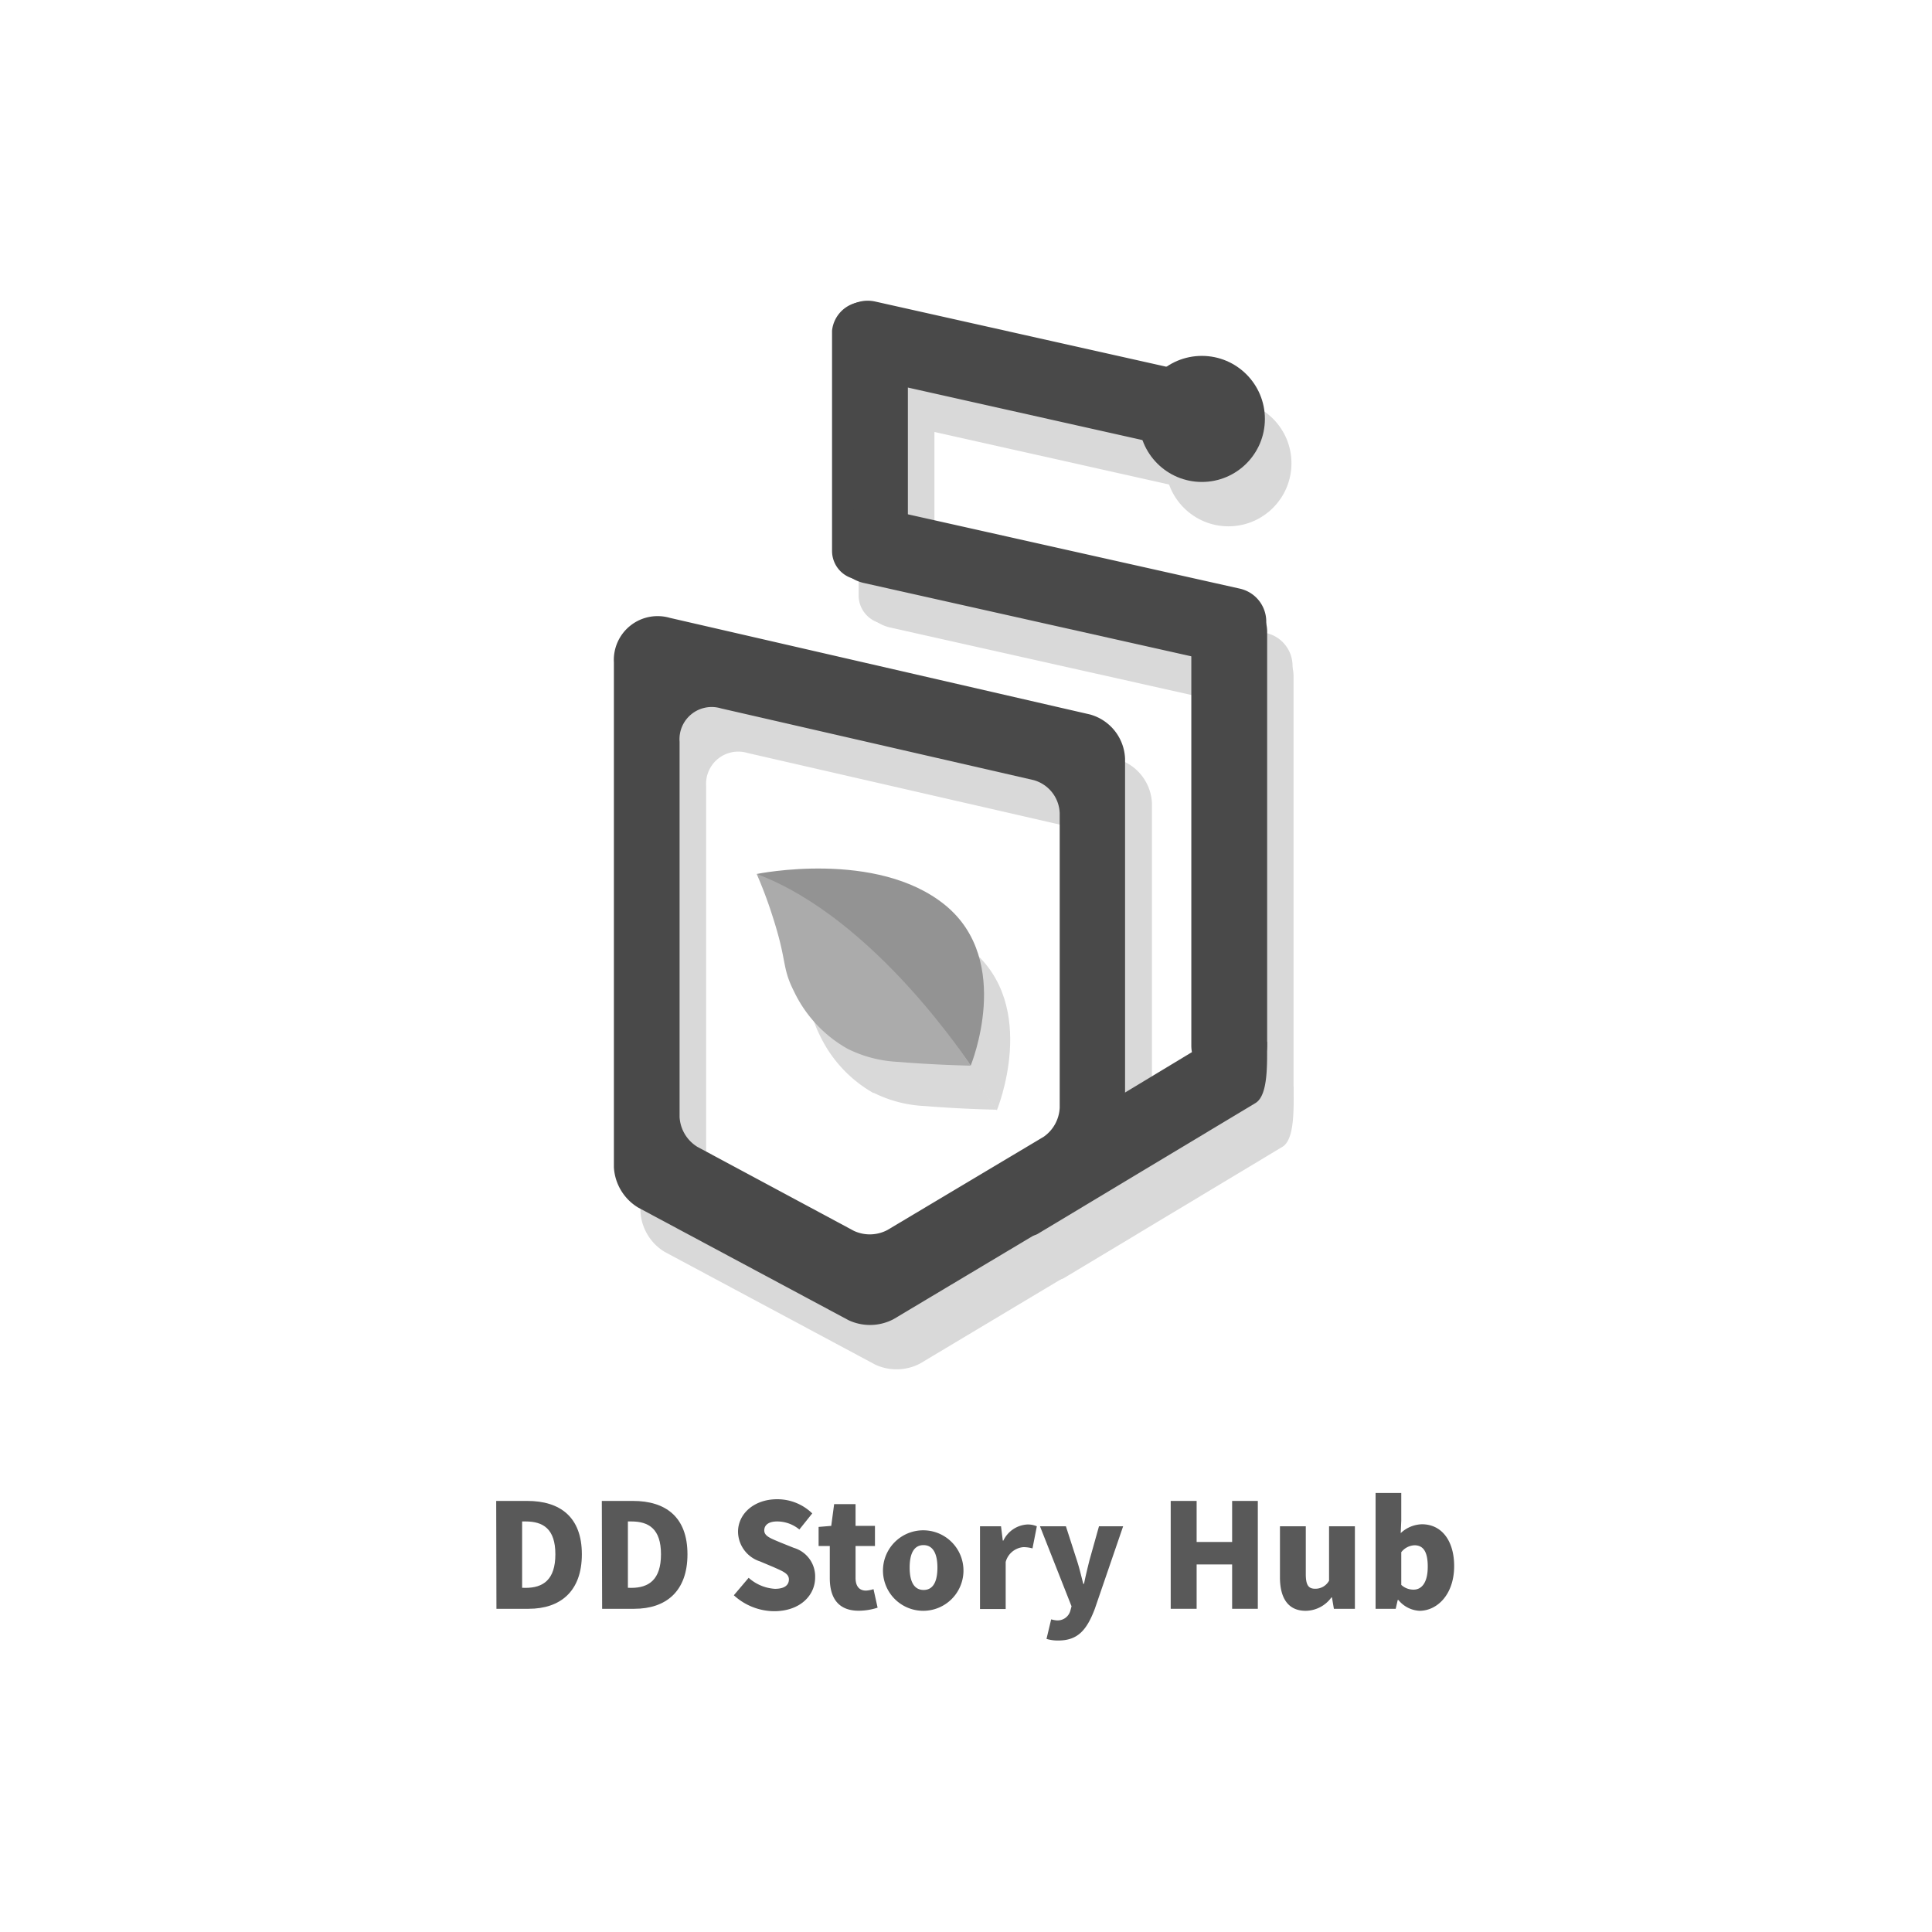<svg xmlns="http://www.w3.org/2000/svg" viewBox="0 0 240 240"><g style="isolation:isolate"><path d="M61.64,186.45h3.85c4.09,0,6.79,2,6.79,6.63s-2.7,6.77-6.61,6.77h-4Zm3.65,10.8c2.17,0,3.7-1,3.7-4.17S67.46,189,65.29,189h-.43v8.24Z" style="fill:#595959"/><path d="M74.76,186.45h3.86c4.08,0,6.78,2,6.78,6.63s-2.7,6.77-6.6,6.77h-4Zm3.66,10.8c2.16,0,3.69-1,3.69-4.17S80.58,189,78.42,189H78v8.24Z" style="fill:#595959"/><path d="M91.16,198.17,93,196a5.39,5.39,0,0,0,3.26,1.37c1.18,0,1.74-.45,1.74-1.17s-.73-1-1.89-1.52l-1.71-.72a3.93,3.93,0,0,1-2.72-3.67c0-2.25,2-4.05,4.86-4.05a6.23,6.23,0,0,1,4.36,1.76l-1.6,2a4.34,4.34,0,0,0-2.76-1c-1,0-1.6.4-1.6,1.12s.85,1,2,1.49l1.67.67a3.7,3.7,0,0,1,2.65,3.67c0,2.24-1.87,4.2-5.11,4.2A7.5,7.5,0,0,1,91.16,198.17Z" style="fill:#595959"/><path d="M103.08,196.05v-4h-1.39v-2.37l1.57-.13.36-2.7h2.66v2.7h2.41v2.5h-2.41V196c0,1.14.54,1.59,1.3,1.59a3.65,3.65,0,0,0,.93-.18l.51,2.3a7.61,7.61,0,0,1-2.33.38C104.12,200.1,103.08,198.48,103.08,196.05Z" style="fill:#595959"/><path d="M109.7,194.73a5,5,0,1,1,5,5.37A5,5,0,0,1,109.7,194.73Zm6.75,0c0-1.71-.54-2.79-1.73-2.79S113,193,113,194.73s.54,2.78,1.74,2.78S116.45,196.43,116.45,194.73Z" style="fill:#595959"/><path d="M121.74,189.6h2.61l.22,1.78h.07a3.52,3.52,0,0,1,2.92-2,2.82,2.82,0,0,1,1.24.22l-.54,2.75a4.2,4.2,0,0,0-1.12-.16,2.49,2.49,0,0,0-2.21,1.84v5.85h-3.19Z" style="fill:#595959"/><path d="M130,203.59l.58-2.43a3.28,3.28,0,0,0,.68.13,1.64,1.64,0,0,0,1.71-1.23l.14-.52-3.92-9.94h3.22l1.37,4.25c.31.94.52,1.89.79,2.9h.09c.2-1,.43-1.93.67-2.9l1.19-4.25h3L136,199.86c-1,2.63-2.11,3.93-4.54,3.93A4.8,4.8,0,0,1,130,203.59Z" style="fill:#595959"/><path d="M145.43,186.45h3.22v5.1h4.41v-5.1h3.19v13.4h-3.19v-5.51h-4.41v5.51h-3.22Z" style="fill:#595959"/><path d="M159,195.94V189.6h3.21v5.94c0,1.43.37,1.82,1.18,1.82a1.94,1.94,0,0,0,1.71-1V189.6h3.21v10.25H165.7l-.24-1.41h-.07a4,4,0,0,1-3.2,1.66C160,200.1,159,198.5,159,195.94Z" style="fill:#595959"/><path d="M173.71,198.75h-.08l-.25,1.1h-2.5V185.46h3.19v3.46l-.07,1.53a4,4,0,0,1,2.64-1.1c2.45,0,4,2.05,4,5.19,0,3.54-2.11,5.56-4.31,5.56A3.62,3.62,0,0,1,173.71,198.75Zm3.65-4.14c0-1.8-.52-2.65-1.65-2.65a2.2,2.2,0,0,0-1.64.86v4.06a2.22,2.22,0,0,0,1.53.59C176.57,197.47,177.36,196.66,177.36,194.61Z" style="fill:#595959"/></g><path d="M97.25,114.09c.52,1.19,1.26,3,2,5.34,1.8,5.6,1.09,6.18,2.61,9.22a16.25,16.25,0,0,0,6.62,7.12l.09,0a15.7,15.7,0,0,0,6.24,1.62c4.68.39,9,.46,9,.46s-6.79-10.85-16.41-18C104.1,117.39,102.1,115.35,97.25,114.09Z" style="fill:#d9d9d9"/><path d="M97.25,114.09S112.18,111,120.68,118s3.15,19.93,3.15,19.93S112.08,119.62,97.25,114.09Z" style="fill:#d9d9d9"/><path d="M159.31,142.46l-27.08,16.27a1.64,1.64,0,0,1-2.26-.56l-3.17-5.28a1.62,1.62,0,0,1,.55-2.22l28.49-17.12a1.62,1.62,0,0,1,2.22.56l2.64.87C160.71,137.71,160.84,141.54,159.31,142.46Z" style="fill:#d9d9d9"/><circle cx="152.6" cy="57.55" r="7.83" style="fill:#d9d9d9"/><path d="M130.3,105h51.34a4.51,4.51,0,0,1,4.51,4.51V110a4.45,4.45,0,0,1-4.45,4.45H130.3a4.45,4.45,0,0,1-4.45-4.45v-.53A4.45,4.45,0,0,1,130.3,105Z" transform="translate(265.69 -46.3) rotate(90)" style="fill:#d9d9d9"/><path d="M110.48,47.12h39a4.23,4.23,0,0,1,4.23,4.23v1.11a4.2,4.2,0,0,1-4.2,4.2H111a4.76,4.76,0,0,1-4.76-4.76v-.57a4.2,4.2,0,0,1,4.2-4.2Z" transform="translate(14.48 -27.15) rotate(12.62)" style="fill:#d9d9d9"/><path d="M116.08,48.88V73.93a3.59,3.59,0,0,1-3.59,3.59h-2.26A3.57,3.57,0,0,1,106.66,74V46.59A4,4,0,0,1,110.23,43h0A5.85,5.85,0,0,1,116.08,48.88Z" style="fill:#d9d9d9"/><path d="M110.45,73.46h46.39A4.19,4.19,0,0,1,161,77.66v1.17A4.16,4.16,0,0,1,156.87,83h-45.8a4.79,4.79,0,0,1-4.79-4.79v-.58A4.16,4.16,0,0,1,110.45,73.46Z" transform="translate(20.32 -27.31) rotate(12.62)" style="fill:#d9d9d9"/><path d="M138.69,94.26l-52.19-12a5.43,5.43,0,0,0-6.94,5.52v62.73a6.26,6.26,0,0,0,3,5l26.15,14a6.28,6.28,0,0,0,5.59-.13l26.05-15.58a6.32,6.32,0,0,0,2.75-4.86V99.79A6,6,0,0,0,138.69,94.26Zm-3.75,48.86a4.7,4.7,0,0,1-2.05,3.62l-19.36,11.58a4.68,4.68,0,0,1-4.16.09L89.94,148a4.63,4.63,0,0,1-2.22-3.71V97.65a4,4,0,0,1,5.15-4.11l38.8,8.9a4.42,4.42,0,0,1,3.27,4.11Z" style="fill:#d9d9d9"/><path d="M94,108.57c.52,1.2,1.26,3,2,5.35,1.81,5.6,1.09,6.17,2.62,9.21a16.13,16.13,0,0,0,6.61,7.12l.09.05a15.7,15.7,0,0,0,6.24,1.61c4.68.39,9,.47,9,.47s-6.78-10.85-16.41-18C100.8,111.88,98.81,109.83,94,108.57Z" style="fill:#ababab"/><path d="M94,108.57s14.93-3.08,23.43,3.88,3.15,19.93,3.15,19.93S108.79,114.11,94,108.57Z" style="fill:#939393"/><path d="M156,137l-27.08,16.27a1.65,1.65,0,0,1-2.26-.57l-3.17-5.27a1.62,1.62,0,0,1,.55-2.22L152.54,128a1.62,1.62,0,0,1,2.22.55l2.64.87C157.41,132.2,157.54,136,156,137Z" style="fill:#494949"/><circle cx="149.3" cy="52.04" r="7.83" style="fill:#494949"/><path d="M127,99.47h51.34a4.51,4.51,0,0,1,4.51,4.51v.46a4.45,4.45,0,0,1-4.45,4.45H127a4.45,4.45,0,0,1-4.45-4.45v-.53A4.45,4.45,0,0,1,127,99.47Z" transform="translate(256.88 -48.52) rotate(90)" style="fill:#494949"/><path d="M107.18,41.6h39a4.23,4.23,0,0,1,4.23,4.23v1.11a4.2,4.2,0,0,1-4.2,4.2h-38.5A4.76,4.76,0,0,1,103,46.37V45.8A4.2,4.2,0,0,1,107.18,41.6Z" transform="translate(13.19 -26.56) rotate(12.62)" style="fill:#494949"/><path d="M112.78,43.36v25A3.59,3.59,0,0,1,109.19,72h-2.26a3.56,3.56,0,0,1-3.57-3.56V41.07a4,4,0,0,1,3.57-3.56h0A5.85,5.85,0,0,1,112.78,43.36Z" style="fill:#494949"/><path d="M107.15,67.95h46.39a4.19,4.19,0,0,1,4.19,4.19v1.17a4.16,4.16,0,0,1-4.16,4.16h-45.8A4.79,4.79,0,0,1,103,72.69v-.58A4.16,4.16,0,0,1,107.15,67.95Z" transform="translate(19.04 -26.73) rotate(12.62)" style="fill:#494949"/><path d="M135.39,88.75l-52.19-12a5.44,5.44,0,0,0-6.94,5.53V145a6.26,6.26,0,0,0,3,5l26.15,14a6.28,6.28,0,0,0,5.59-.13L137,148.34a6.31,6.31,0,0,0,2.76-4.87V94.27A5.94,5.94,0,0,0,135.39,88.75Zm-3.75,48.86a4.67,4.67,0,0,1-2,3.61L110.23,152.8a4.68,4.68,0,0,1-4.16.1L86.64,142.47a4.65,4.65,0,0,1-2.22-3.71V92.14A4,4,0,0,1,89.57,88l38.8,8.9a4.42,4.42,0,0,1,3.27,4.11Z" style="fill:#494949"/></svg>